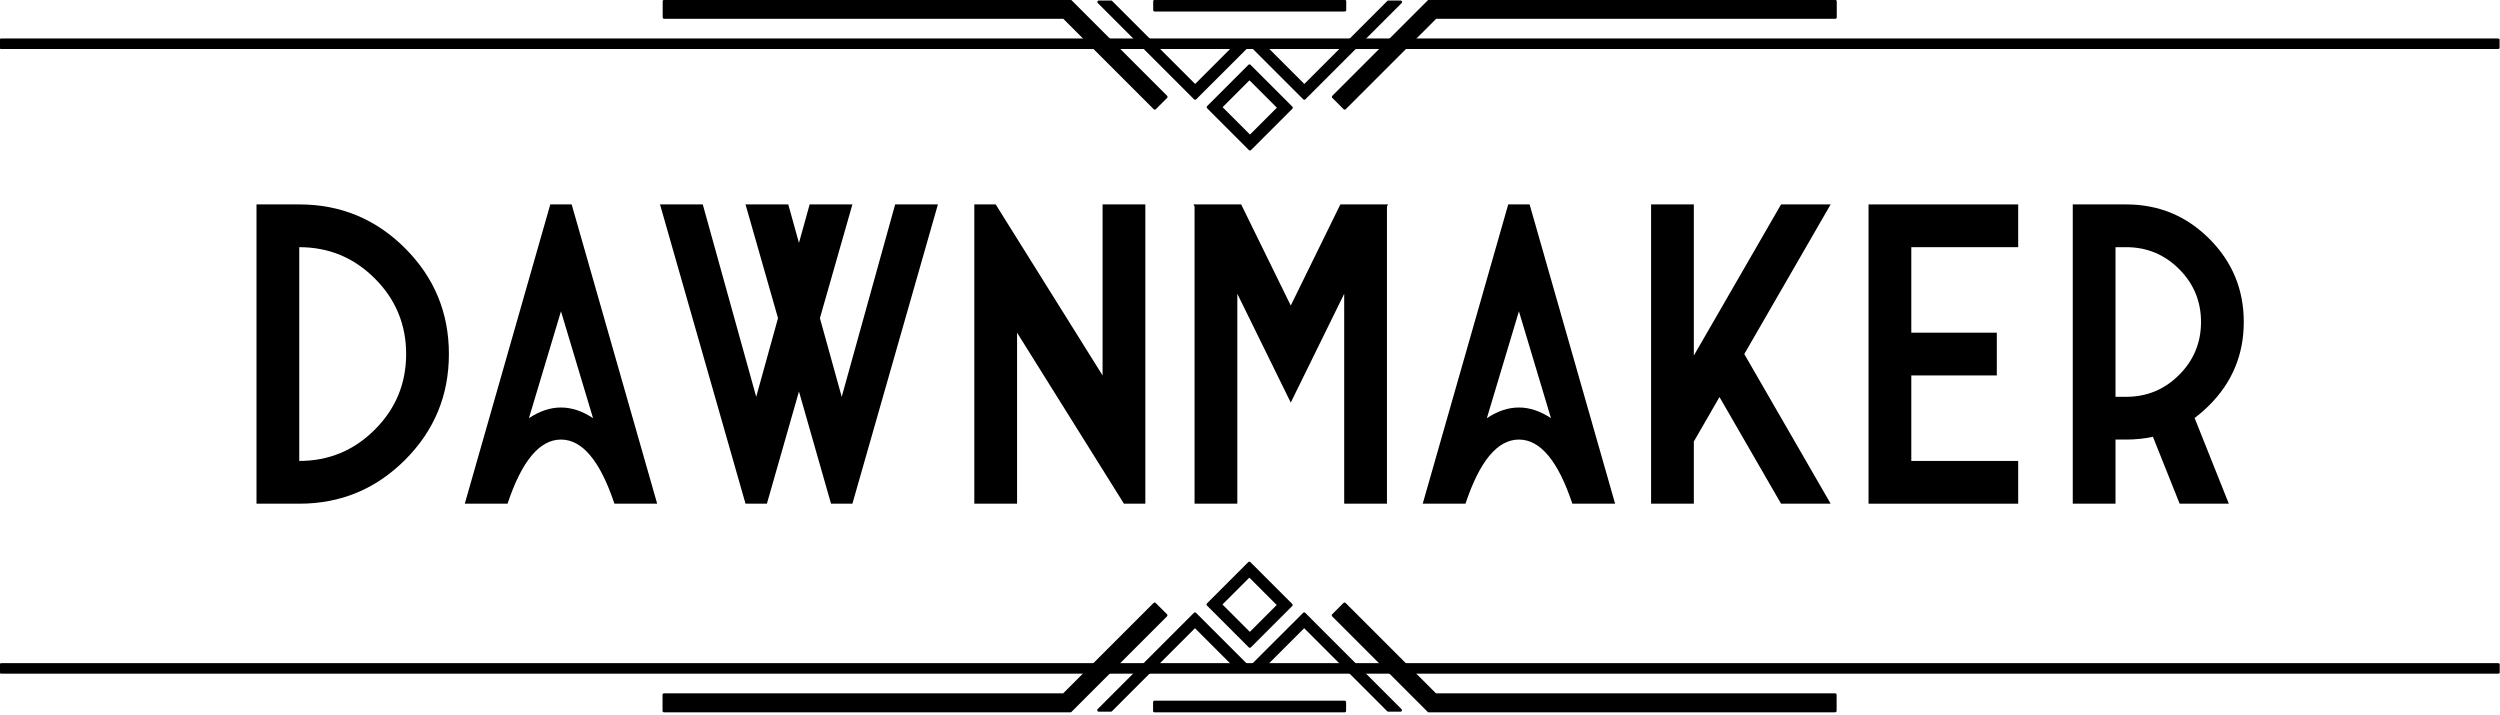 <?xml version="1.0" encoding="UTF-8" standalone="no"?>
<!DOCTYPE svg PUBLIC "-//W3C//DTD SVG 1.1//EN" "http://www.w3.org/Graphics/SVG/1.1/DTD/svg11.dtd">
<svg width="100%" height="100%" viewBox="0 0 836 239" version="1.1" xmlns="http://www.w3.org/2000/svg" xmlns:xlink="http://www.w3.org/1999/xlink" xml:space="preserve" xmlns:serif="http://www.serif.com/" style="fill-rule:evenodd;clip-rule:evenodd;stroke-linecap:square;stroke-miterlimit:2;">
    <g transform="matrix(1,0,0,1,-716.114,-1012.45)">
        <g transform="matrix(0.366,0,0,0.366,492.221,970.306)">
            <g>
                <g transform="matrix(1,0,0,1,826.557,575.354)">
                    <path d="M58.594,-273.438C96.354,-273.438 128.581,-260.091 155.273,-233.398C181.966,-206.706 195.313,-174.479 195.313,-136.719C195.313,-98.958 181.966,-66.732 155.273,-40.039C128.581,-13.346 96.354,0 58.594,0L19.531,0L19.531,-273.438L58.594,-273.438ZM58.594,-39.063C85.547,-39.063 108.561,-48.6 127.637,-67.676C146.712,-86.751 156.25,-109.766 156.25,-136.719C156.25,-163.672 146.712,-186.686 127.637,-205.762C108.561,-224.837 85.547,-234.375 58.594,-234.375L58.594,-39.063Z" style="fill-rule:nonzero;stroke:black;stroke-opacity:0;stroke-width:22.77px;"/>
                </g>
                <g transform="matrix(1,0,0,1,1026.62,575.354)">
                    <path d="M9.766,0L87.891,-273.438L107.422,-273.438L185.547,0L146.484,0C133.464,-39.063 117.188,-58.594 97.656,-58.594C78.125,-58.594 61.849,-39.063 48.828,0L9.766,0ZM97.656,-175.781L68.359,-78.125C87.891,-91.146 107.422,-91.146 126.953,-78.125L97.656,-175.781Z" style="fill-rule:nonzero;stroke:black;stroke-opacity:0;stroke-width:22.77px;"/>
                    <path d="M315.089,-238.281L324.854,-273.438L363.917,-273.438L334.229,-169.531L354.151,-97.656L402.979,-273.438L442.042,-273.438L363.917,0L344.386,0L315.089,-102.539L285.792,0L266.261,0L188.136,-273.438L227.198,-273.438L276.026,-97.656L295.948,-169.531L266.261,-273.438L305.323,-273.438L315.089,-238.281Z" style="fill-rule:nonzero;stroke:black;stroke-opacity:0;stroke-width:22.77px;"/>
                    <path d="M475.301,0L475.301,-273.438L494.833,-273.438L592.489,-117.188L592.489,-273.438L631.551,-273.438L631.551,0L612.02,0L514.364,-156.25L514.364,0L475.301,0Z" style="fill-rule:nonzero;stroke:black;stroke-opacity:0;stroke-width:22.77px;"/>
                    <path d="M676.537,-271.484L675.56,-273.438L719.115,-273.438L764.427,-181.055L809.74,-273.438L853.294,-273.438L852.318,-271.484L852.318,0L813.255,0L813.255,-191.797L764.427,-92.383L715.599,-191.797L715.599,0L676.537,0L676.537,-271.484Z" style="fill-rule:nonzero;stroke:black;stroke-opacity:0;stroke-width:22.77px;"/>
                    <path d="M884.996,0L963.121,-273.438L982.652,-273.438L1060.78,0L1021.71,0C1008.69,-39.063 992.418,-58.594 972.886,-58.594C953.355,-58.594 937.079,-39.063 924.058,0L884.996,0ZM972.886,-175.781L943.589,-78.125C963.121,-91.146 982.652,-91.146 1002.18,-78.125L972.886,-175.781Z" style="fill-rule:nonzero;stroke:black;stroke-opacity:0;stroke-width:22.77px;"/>
                    <path d="M1132.7,-56.836L1132.7,0L1093.64,0L1093.64,-273.438L1132.7,-273.438L1132.7,-135.352L1133.49,-136.719L1212.39,-273.438L1257.7,-273.438L1178.8,-136.719L1257.7,0L1212.39,0L1156.14,-97.461L1132.7,-56.836Z" style="fill-rule:nonzero;stroke:black;stroke-opacity:0;stroke-width:22.77px;"/>
                    <path d="M1429.05,-273.438L1429.05,-234.375L1331.39,-234.375L1331.39,-156.25L1409.52,-156.25L1409.52,-117.188L1331.39,-117.188L1331.39,-39.063L1429.05,-39.063L1429.05,0L1292.33,0L1292.33,-273.438L1429.05,-273.438Z" style="fill-rule:nonzero;stroke:black;stroke-opacity:0;stroke-width:22.77px;"/>
                    <path d="M1517.97,-97.656L1527.74,-97.656C1546.62,-97.656 1562.73,-104.329 1576.08,-117.676C1589.43,-131.022 1596.1,-147.135 1596.1,-166.016C1596.1,-184.896 1589.43,-201.009 1576.08,-214.355C1562.73,-227.702 1546.62,-234.375 1527.74,-234.375L1517.97,-234.375L1517.97,-97.656ZM1590.24,-78.32L1621.49,0L1576.57,0L1552.15,-61.133C1544.34,-59.44 1536.2,-58.594 1527.74,-58.594L1517.97,-58.594L1517.97,0L1478.91,0L1478.91,-273.438L1527.74,-273.438C1557.43,-273.438 1582.75,-262.956 1603.72,-241.992C1624.68,-221.029 1635.16,-195.703 1635.16,-166.016C1635.16,-136.328 1624.68,-111.003 1603.72,-90.039C1599.42,-85.742 1594.93,-81.836 1590.24,-78.32Z" style="fill-rule:nonzero;stroke:black;stroke-opacity:0;stroke-width:22.77px;"/>
                </g>
            </g>
        </g>
        <g transform="matrix(-5.54223e-17,0.905,0.905,5.54223e-17,526.706,689.401)">
            <g transform="matrix(-4.9333e-16,2.686,-2.686,-4.9333e-16,480.119,2.325)">
                <path d="M248.978,39.838L247.29,39.838L241.462,34.011L229.897,45.577L228.218,45.577L241.462,32.332L248.978,39.838Z" style="stroke:black;stroke-width:0.41px;stroke-linecap:butt;stroke-linejoin:round;"/>
            </g>
            <g transform="matrix(-4.9333e-16,2.686,-2.686,-4.9333e-16,480.119,2.325)">
                <path d="M269.729,45.577L268.049,45.577L256.484,34.011L250.657,39.838L248.978,39.838L256.484,32.332L269.729,45.577Z" style="stroke:black;stroke-width:0.41px;stroke-linecap:butt;stroke-linejoin:round;"/>
            </g>
            <g transform="matrix(-4.9333e-16,2.686,-2.686,-4.9333e-16,480.119,2.325)">
                <path d="M244.951,31.107L248.938,35.095L252.995,31.038L249.008,27.051L244.951,31.107ZM248.938,36.792L243.254,31.107L249.008,25.353L254.692,31.038L248.938,36.792Z" style="stroke:black;stroke-width:0.41px;stroke-linecap:butt;stroke-linejoin:round;"/>
            </g>
            <g transform="matrix(-4.9333e-16,2.686,-2.686,-4.9333e-16,480.119,2.325)">
                <path d="M224.326,45.667L168.421,45.667L168.421,43.468L223.414,43.468L235.91,30.973L237.465,32.527L224.326,45.667Z" style="stroke:black;stroke-width:0.41px;stroke-linecap:butt;stroke-linejoin:round;"/>
            </g>
            <g transform="matrix(-4.9333e-16,2.686,-2.686,-4.9333e-16,480.119,2.325)">
                <path d="M329.525,45.667L273.62,45.667L260.48,32.527L262.036,30.973L274.532,43.468L329.525,43.468L329.525,45.667Z" style="stroke:black;stroke-width:0.41px;stroke-linecap:butt;stroke-linejoin:round;"/>
            </g>
            <g transform="matrix(-3.07232e-16,5.725,-2.686,-1.23772e-15,480.119,-754.355)">
                <rect x="168.421" y="39.234" width="161.104" height="1.2" style="stroke:black;stroke-width:0.25px;stroke-linecap:butt;stroke-linejoin:round;"/>
            </g>
            <g transform="matrix(-4.9333e-16,2.686,-2.686,-4.9333e-16,480.119,2.325)">
                <rect x="235.9" y="44.473" width="26.145" height="1.199" style="stroke:black;stroke-width:0.41px;stroke-linecap:butt;stroke-linejoin:round;"/>
            </g>
        </g>
        <g transform="matrix(1.66267e-16,-0.905,-0.905,-1.66267e-16,1741.29,1573.65)">
            <g transform="matrix(-4.9333e-16,2.686,-2.686,-4.9333e-16,480.119,2.325)">
                <path d="M248.978,39.838L247.29,39.838L241.462,34.011L229.897,45.577L228.218,45.577L241.462,32.332L248.978,39.838Z" style="stroke:black;stroke-width:0.41px;stroke-linecap:butt;stroke-linejoin:round;"/>
            </g>
            <g transform="matrix(-4.9333e-16,2.686,-2.686,-4.9333e-16,480.119,2.325)">
                <path d="M269.729,45.577L268.049,45.577L256.484,34.011L250.657,39.838L248.978,39.838L256.484,32.332L269.729,45.577Z" style="stroke:black;stroke-width:0.41px;stroke-linecap:butt;stroke-linejoin:round;"/>
            </g>
            <g transform="matrix(-4.9333e-16,2.686,-2.686,-4.9333e-16,480.119,2.325)">
                <path d="M244.951,31.107L248.938,35.095L252.995,31.038L249.008,27.051L244.951,31.107ZM248.938,36.792L243.254,31.107L249.008,25.353L254.692,31.038L248.938,36.792Z" style="stroke:black;stroke-width:0.41px;stroke-linecap:butt;stroke-linejoin:round;"/>
            </g>
            <g transform="matrix(-4.9333e-16,2.686,-2.686,-4.9333e-16,480.119,2.325)">
                <path d="M224.326,45.667L168.421,45.667L168.421,43.468L223.414,43.468L235.91,30.973L237.465,32.527L224.326,45.667Z" style="stroke:black;stroke-width:0.41px;stroke-linecap:butt;stroke-linejoin:round;"/>
            </g>
            <g transform="matrix(-4.9333e-16,2.686,-2.686,-4.9333e-16,480.119,2.325)">
                <path d="M329.525,45.667L273.62,45.667L260.48,32.527L262.036,30.973L274.532,43.468L329.525,43.468L329.525,45.667Z" style="stroke:black;stroke-width:0.41px;stroke-linecap:butt;stroke-linejoin:round;"/>
            </g>
            <g transform="matrix(-3.07232e-16,5.725,-2.686,-1.23772e-15,480.119,-754.355)">
                <rect x="168.421" y="39.234" width="161.104" height="1.2" style="stroke:black;stroke-width:0.25px;stroke-linecap:butt;stroke-linejoin:round;"/>
            </g>
            <g transform="matrix(-4.9333e-16,2.686,-2.686,-4.9333e-16,480.119,2.325)">
                <rect x="235.9" y="44.473" width="26.145" height="1.199" style="stroke:black;stroke-width:0.41px;stroke-linecap:butt;stroke-linejoin:round;"/>
            </g>
        </g>
    </g>
</svg>
